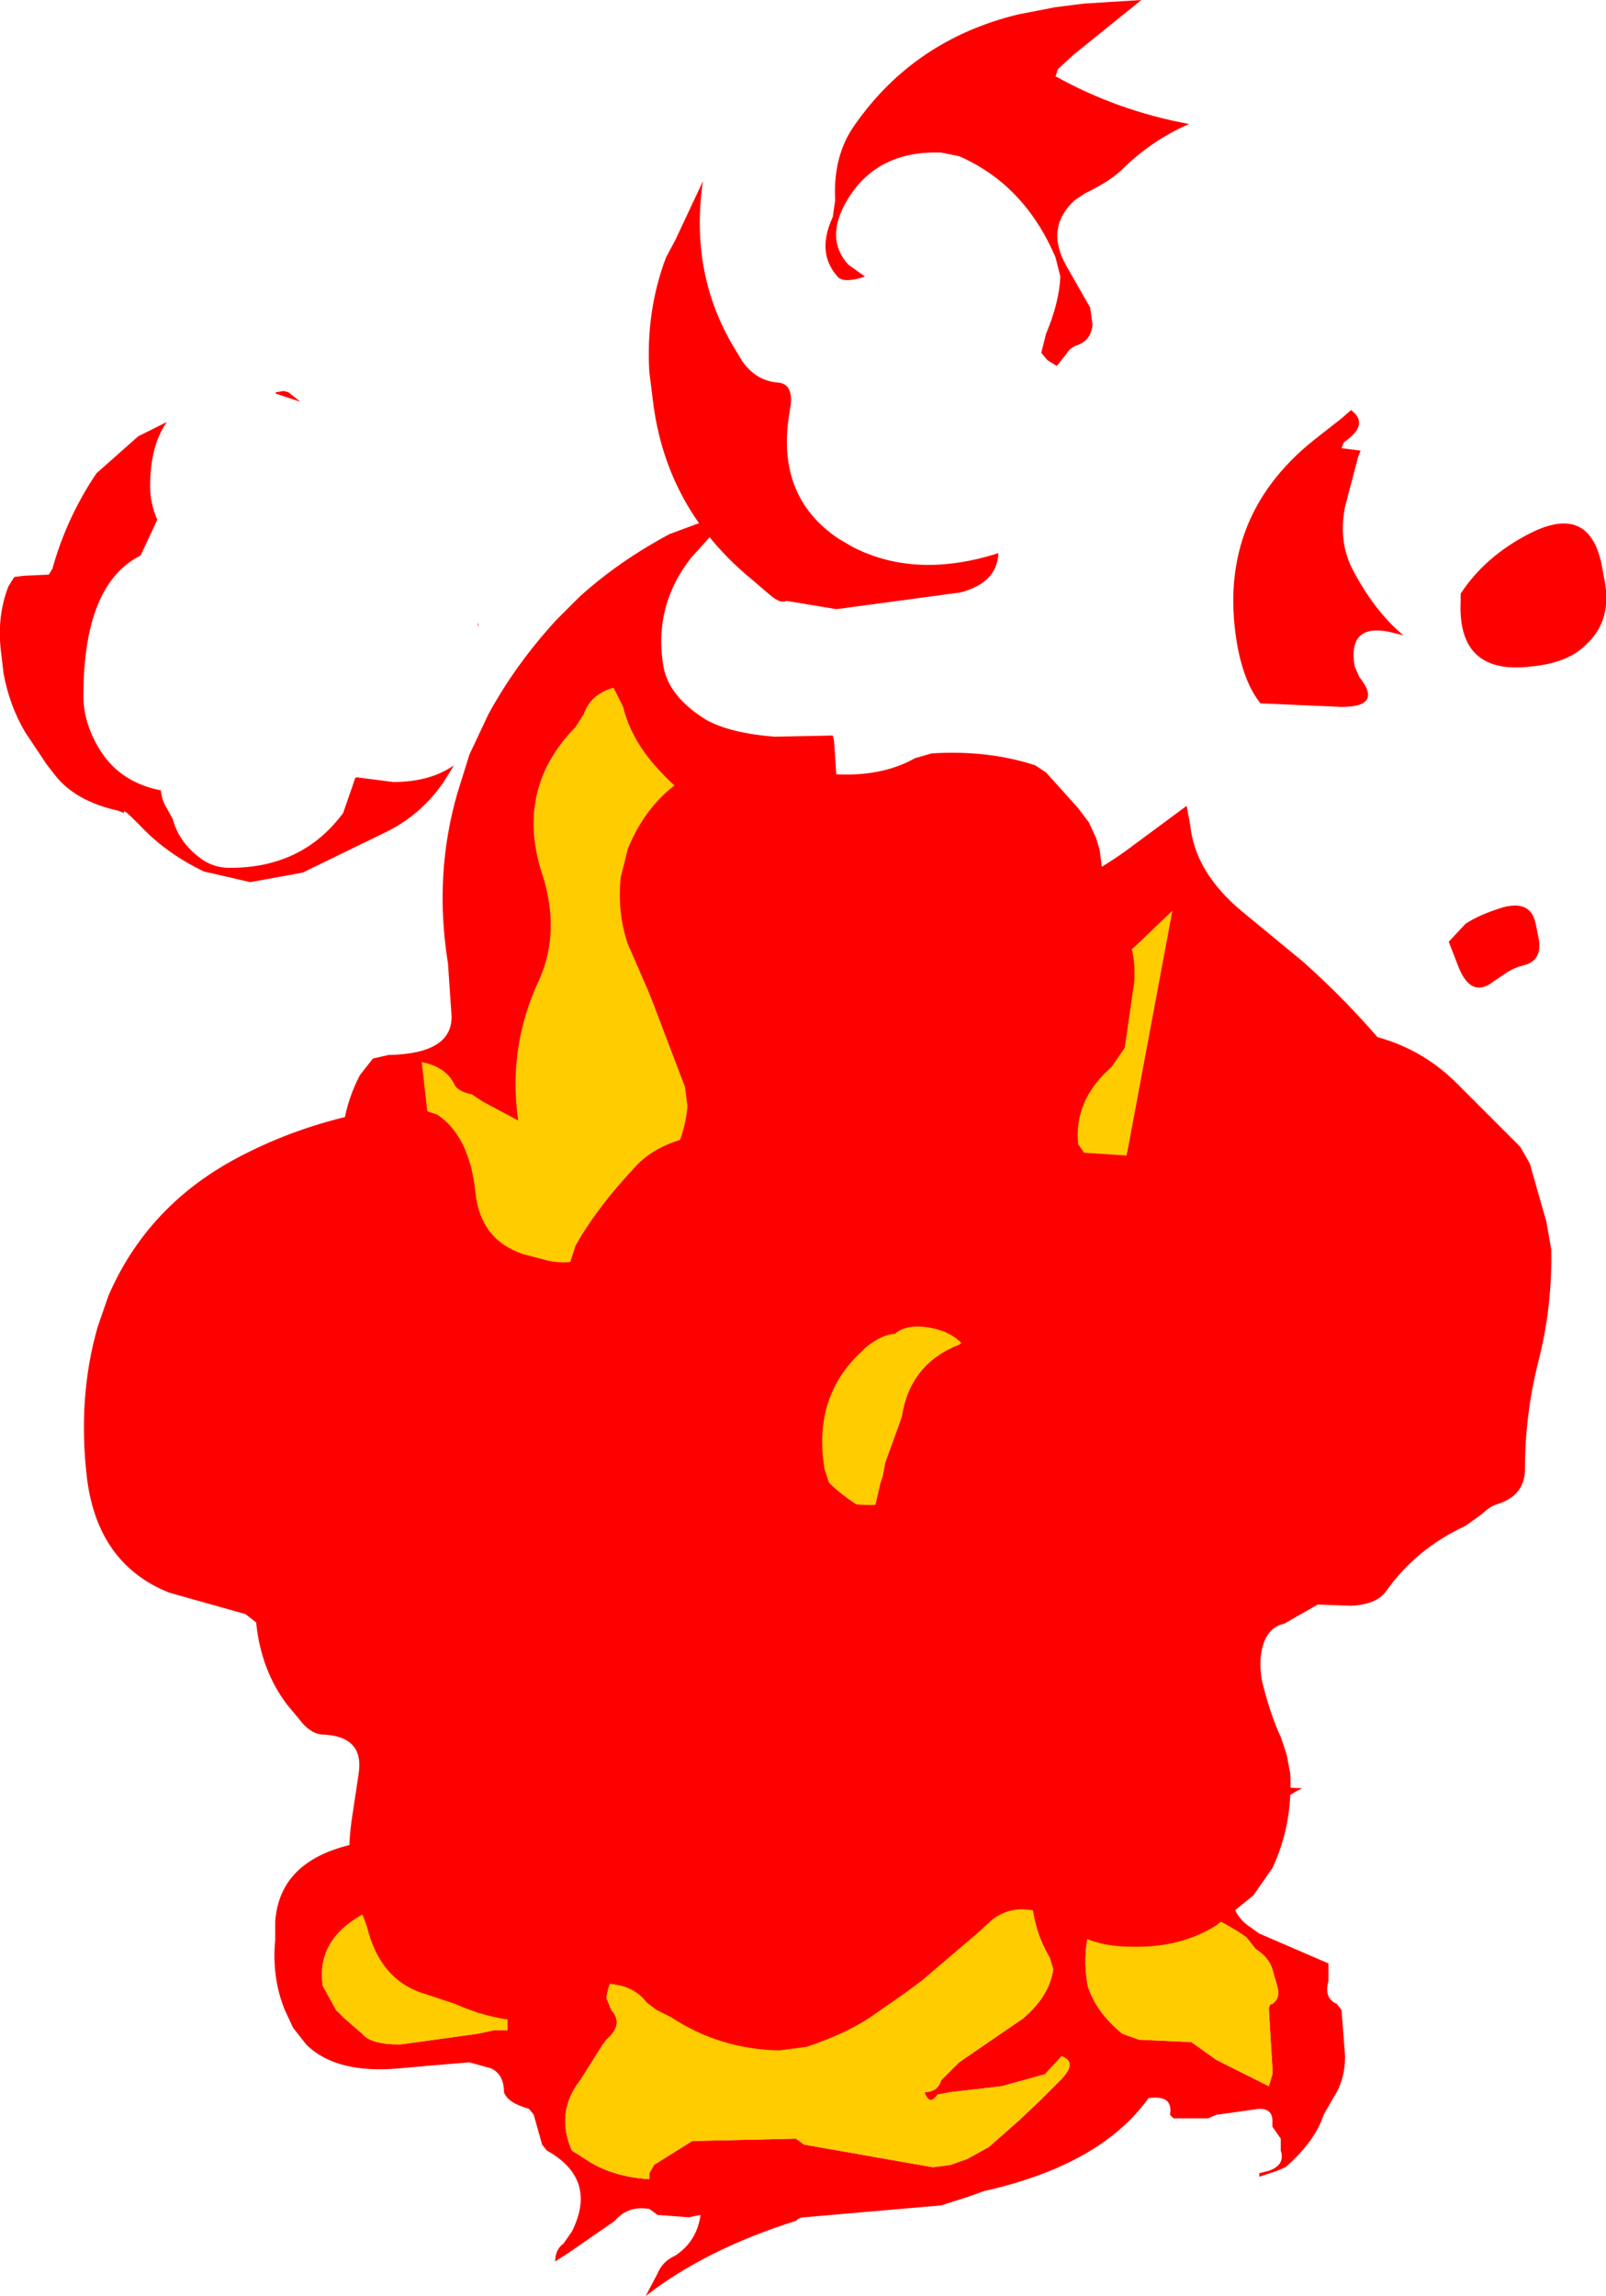 <?xml version="1.0" encoding="UTF-8" standalone="no"?>
<svg xmlns:xlink="http://www.w3.org/1999/xlink" height="96.3px" width="67.4px" xmlns="http://www.w3.org/2000/svg">
  <g transform="matrix(1.0, 0.0, 0.0, 1.0, 5.9, 33.05)">
    <path d="M45.7 40.6 L46.05 41.1 Q46.95 41.95 48.75 41.95 46.4 43.15 45.9 45.6 45.5 47.1 46.6 47.8 L46.95 48.05 49.5 49.15 49.85 49.3 49.85 50.05 Q49.65 50.75 50.2 51.0 L50.4 51.25 50.55 53.2 Q50.55 54.2 50.05 54.95 L49.65 55.65 Q49.3 56.75 48.05 57.85 L47.7 58.0 46.95 58.25 46.95 58.1 47.35 58.0 Q48.05 57.75 47.85 57.15 L47.85 56.65 47.5 56.15 47.5 55.9 Q47.5 55.4 46.95 55.4 L45.15 55.65 44.8 55.8 43.35 55.8 43.2 55.65 Q43.35 54.8 42.3 54.95 40.3 57.75 35.4 58.85 L34.7 59.1 33.6 59.45 27.85 59.95 Q27.65 59.95 27.5 60.1 23.7 61.3 21.2 63.25 L21.7 62.3 Q21.9 61.8 22.45 61.55 23.35 60.95 23.5 59.85 L23.0 59.95 21.7 59.85 21.35 59.6 Q20.45 59.45 19.9 60.1 L17.95 61.45 17.4 61.8 Q17.4 61.3 17.75 61.05 L18.1 60.55 Q19.2 58.35 17.05 57.15 L16.85 56.9 16.5 55.65 16.3 55.4 Q15.4 55.15 15.25 54.7 15.25 53.95 14.7 53.7 L13.8 53.45 12.0 53.6 10.9 53.7 Q8.2 53.95 6.95 52.7 L6.4 52.0 6.05 51.25 Q5.5 49.9 5.65 48.3 L5.65 47.55 Q5.85 44.65 9.8 44.15 11.25 43.9 12.0 42.65 L12.5 42.3 Q13.6 41.7 13.4 40.45 L13.4 40.2 13.8 40.1 14.15 40.1 15.4 39.5 Q16.65 38.25 18.1 37.5 L18.3 38.25 Q18.3 39.0 18.45 39.75 18.65 41.2 19.2 42.2 19.9 40.45 21.35 38.75 23.15 36.8 26.05 35.3 L28.4 33.85 Q29.3 33.25 29.3 33.6 L29.65 37.3 30.55 36.3 31.1 35.55 Q32.0 34.35 33.25 33.6 L33.6 33.85 35.05 35.55 36.35 36.65 Q38.15 38.25 40.85 38.75 L40.65 38.5 Q39.95 37.4 40.1 36.05 L40.3 36.4 Q40.85 36.9 41.2 37.75 L41.75 38.15 Q43.7 39.25 45.7 40.6 M29.65 45.0 L27.85 45.5 Q24.25 46.25 21.35 48.05 19.75 49.3 19.55 50.75 L19.75 51.25 Q20.3 51.85 19.55 52.5 L19.4 52.7 18.45 54.2 Q17.4 55.55 18.1 57.15 L18.65 57.5 Q19.75 58.25 21.35 58.35 L21.35 58.1 21.55 57.75 23.15 56.75 27.5 56.65 27.85 56.9 33.25 57.85 34.0 57.75 34.7 57.5 35.6 57.0 36.85 55.9 37.75 55.05 38.5 54.3 Q39.4 53.45 38.65 53.2 L37.95 53.95 36.15 54.45 34.0 54.7 33.45 54.8 Q33.1 55.3 32.9 54.7 33.45 54.7 33.6 54.2 L34.35 53.45 37.05 51.6 Q38.15 50.65 38.3 49.55 L38.15 49.05 Q37.25 47.55 37.4 45.6 37.4 44.0 37.75 42.45 37.95 41.3 37.25 40.95 L36.85 41.45 35.4 42.55 31.8 44.15 29.65 45.0 M14.15 44.4 L13.8 44.65 13.6 44.9 13.05 45.5 10.2 46.85 Q7.3 47.95 7.65 50.25 L8.2 51.25 8.55 51.6 9.3 52.25 Q9.65 52.7 10.9 52.7 L14.15 52.25 14.85 52.1 15.4 52.1 15.4 52.0 15.4 51.5 Q15.25 50.4 13.8 49.3 L13.6 48.8 13.4 47.8 Q13.05 45.85 14.15 44.4 M41.55 43.9 L40.65 46.35 40.3 46.85 Q39.4 48.3 39.75 50.25 40.1 51.35 41.2 52.25 L41.9 52.5 44.1 52.6 45.15 53.35 47.35 54.45 47.5 53.95 47.5 53.7 47.35 51.25 Q47.35 51.0 47.5 51.0 47.85 50.75 47.7 50.25 L47.5 49.55 Q47.35 49.05 46.8 48.7 L46.4 48.2 Q45.35 47.45 43.7 46.85 41.55 46.0 41.55 43.9" fill="#ff0000" fill-rule="evenodd" stroke="none"/>
    <path d="M41.55 43.9 Q41.55 46.0 43.7 46.85 45.35 47.45 46.4 48.2 L46.8 48.7 Q47.35 49.05 47.5 49.55 L47.7 50.25 Q47.85 50.75 47.5 51.0 47.35 51.0 47.35 51.25 L47.5 53.7 47.5 53.95 47.35 54.45 45.15 53.35 44.1 52.6 41.9 52.5 41.2 52.25 Q40.1 51.35 39.75 50.25 39.4 48.3 40.3 46.85 L40.65 46.35 41.55 43.9 M14.15 44.4 Q13.05 45.85 13.4 47.8 L13.6 48.8 13.8 49.3 Q15.25 50.4 15.4 51.5 L15.4 52.0 15.4 52.1 14.85 52.1 14.15 52.25 10.9 52.7 Q9.65 52.7 9.3 52.25 L8.55 51.6 8.2 51.25 7.65 50.25 Q7.3 47.95 10.2 46.85 L13.05 45.5 13.6 44.9 13.8 44.65 14.15 44.4 M29.65 45.0 L31.8 44.15 35.4 42.55 36.85 41.45 37.25 40.95 Q37.95 41.3 37.75 42.45 37.4 44.0 37.4 45.6 37.25 47.55 38.15 49.05 L38.3 49.55 Q38.15 50.65 37.05 51.6 L34.35 53.45 33.6 54.2 Q33.45 54.7 32.9 54.7 33.1 55.3 33.45 54.8 L34.0 54.7 36.15 54.45 37.95 53.95 38.65 53.2 Q39.4 53.45 38.5 54.3 L37.75 55.05 36.85 55.9 35.6 57.0 34.7 57.5 34.0 57.75 33.25 57.85 27.85 56.9 27.5 56.65 23.15 56.75 21.55 57.75 21.35 58.1 21.35 58.35 Q19.75 58.25 18.65 57.5 L18.1 57.15 Q17.4 55.55 18.45 54.2 L19.4 52.7 19.55 52.5 Q20.3 51.85 19.75 51.25 L19.55 50.75 Q19.75 49.3 21.35 48.05 24.25 46.25 27.85 45.5 L29.65 45.0" fill="#ffcc00" fill-rule="evenodd" stroke="none"/>
    <path d="M18.6 -3.1 Q18.9 -3.95 19.85 -4.2 L20.25 -3.4 Q20.6 -1.95 21.85 -0.65 23.0 0.6 24.8 1.45 L26.0 2.1 Q28.25 4.1 28.3 6.8 L28.35 8.2 28.1 8.75 Q26.35 10.95 25.6 13.4 L25.35 13.95 24.65 15.05 Q24.1 15.5 23.65 14.5 L23.25 14.6 Q21.6 14.95 20.75 15.9 19.15 17.6 18.25 19.2 L17.9 20.3 17.65 21.4 17.55 22.15 Q15.2 21.7 14.25 20.05 12.35 17.05 12.05 13.7 L11.8 11.5 Q12.85 11.7 13.2 12.5 13.4 12.75 13.9 12.85 L14.35 13.15 15.85 13.95 Q15.4 10.85 16.75 8.0 17.6 6.05 16.9 3.75 15.65 0.1 18.25 -2.55 L18.6 -3.1 M43.3 5.15 L41.45 15.05 41.15 16.45 Q40.5 19.2 37.2 21.2 35.6 22.15 34.75 23.05 L34.35 23.35 Q32.3 24.15 31.95 26.35 L31.85 26.65 31.25 28.3 31.15 28.85 31.05 29.15 30.75 30.45 Q29.65 29.9 28.8 29.05 L27.9 28.05 Q24.3 22.95 26.3 17.6 27.15 15.05 28.55 12.65 L28.9 11.95 29.15 11.5 29.4 10.95 Q30.25 11.2 30.35 12.3 L30.4 14.25 Q31.05 12.75 32.3 11.3 L33.1 10.8 36.8 9.5 Q40.0 8.4 42.15 6.25 L43.3 5.15 M49.55 19.85 L50.45 19.7 50.9 19.6 51.35 19.6 51.5 19.6 50.25 20.65 49.8 21.15 Q47.95 23.2 45.8 24.65 L41.7 27.15 39.45 28.65 38.4 29.35 Q38.15 29.4 38.2 29.7 37.35 29.55 38.3 28.8 L38.7 28.05 Q38.9 27.25 39.45 26.65 L42.3 23.7 42.85 23.25 Q45.15 21.6 47.3 20.5 47.85 20.15 48.7 19.95 L49.55 19.85" fill="#ffcc00" fill-rule="evenodd" stroke="none"/>
    <path d="M17.45 -7.05 L18.4 -8.0 Q20.05 -9.5 22.2 -10.65 L24.9 -11.65 23.1 -9.65 Q21.5 -7.6 21.95 -5.05 22.2 -3.8 23.75 -2.85 24.75 -2.3 26.6 -2.15 L29.05 -2.2 29.1 -2.0 29.25 0.2 30.1 4.05 Q30.2 4.75 31.05 4.95 L31.55 5.1 35.75 5.2 Q39.0 4.35 41.4 2.6 L43.9 0.75 44.05 1.55 Q44.25 3.55 46.25 5.2 L48.8 7.3 Q50.7 9.0 52.25 10.85 L52.9 11.85 Q54.05 13.2 54.2 14.8 54.45 15.95 53.75 16.6 53.65 16.65 53.7 16.8 L54.0 16.65 54.45 16.5 56.6 16.2 Q55.65 16.85 55.1 18.4 53.75 21.55 50.75 24.35 L49.65 25.25 47.15 27.15 46.0 27.75 38.8 31.25 Q37.35 32.0 35.9 32.9 L35.35 33.35 33.85 33.9 33.5 33.95 33.3 34.0 32.35 33.8 32.0 33.65 30.15 32.7 Q27.2 31.25 25.4 28.6 24.15 26.65 23.35 24.7 22.65 22.8 23.1 21.4 21.65 22.3 21.15 23.9 L20.7 25.8 20.8 26.35 Q19.55 26.3 18.3 25.6 L17.55 25.2 Q14.65 23.5 12.1 21.5 L11.45 20.8 10.45 19.75 Q7.25 15.85 9.2 12.05 L9.75 11.35 10.4 11.2 Q13.1 11.15 13.05 9.55 L12.9 7.35 Q12.3 3.65 13.3 0.2 L13.8 -1.4 14.6 -3.1 Q15.75 -5.2 17.45 -7.05 M49.55 19.85 L48.7 19.95 Q47.85 20.15 47.3 20.5 45.15 21.6 42.85 23.25 L42.3 23.7 39.45 26.65 Q38.9 27.25 38.7 28.05 L38.3 28.8 Q37.35 29.55 38.2 29.7 38.15 29.4 38.4 29.35 L39.45 28.65 41.7 27.15 45.8 24.65 Q47.95 23.2 49.8 21.15 L50.25 20.65 51.5 19.6 51.35 19.6 50.9 19.6 50.45 19.7 49.55 19.85 M43.3 5.15 L42.15 6.25 Q40.0 8.4 36.8 9.5 L33.1 10.8 32.3 11.3 Q31.05 12.75 30.4 14.25 L30.35 12.3 Q30.25 11.2 29.4 10.95 L29.15 11.5 28.9 11.95 28.55 12.65 Q27.15 15.05 26.3 17.6 24.3 22.95 27.9 28.05 L28.8 29.05 Q29.65 29.9 30.75 30.45 L31.05 29.15 31.15 28.85 31.25 28.3 31.85 26.65 31.95 26.35 Q32.3 24.15 34.35 23.35 L34.75 23.05 Q35.6 22.15 37.2 21.2 40.5 19.2 41.15 16.45 L41.45 15.05 43.3 5.15 M18.6 -3.1 L18.25 -2.55 Q15.65 0.1 16.9 3.75 17.6 6.05 16.75 8.0 15.4 10.85 15.85 13.95 L14.35 13.15 13.9 12.85 Q13.4 12.75 13.2 12.5 12.85 11.7 11.8 11.5 L12.05 13.7 Q12.35 17.05 14.25 20.05 15.2 21.7 17.55 22.15 L17.65 21.4 17.9 20.3 18.25 19.2 Q19.15 17.6 20.75 15.9 21.6 14.95 23.25 14.6 L23.65 14.5 Q24.1 15.5 24.65 15.05 L25.35 13.95 25.6 13.4 Q26.35 10.95 28.1 8.75 L28.35 8.2 28.3 6.8 Q28.25 4.1 26.0 2.1 L24.8 1.45 Q23.0 0.6 21.85 -0.65 20.6 -1.95 20.25 -3.4 L19.85 -4.2 Q18.9 -3.95 18.6 -3.1" fill="#ff0000" fill-rule="evenodd" stroke="none"/>
    <path d="M38.5 -30.15 L38.4 -29.85 Q41.0 -28.4 44.0 -27.85 42.4 -27.15 41.15 -25.9 40.6 -25.4 39.65 -24.95 L39.2 -24.65 Q37.95 -23.5 38.85 -21.9 L39.85 -20.15 39.95 -19.45 Q39.9 -18.75 39.25 -18.55 39.0 -18.45 38.85 -18.2 L38.45 -17.7 38.05 -17.95 37.8 -18.25 38.0 -19.05 Q38.55 -20.35 38.6 -21.45 L38.4 -22.25 Q37.1 -25.3 34.35 -26.5 L33.6 -26.65 Q30.9 -26.75 29.65 -24.65 28.7 -23.05 29.7 -21.95 L30.4 -21.45 Q29.5 -21.15 29.25 -21.45 28.35 -22.45 29.05 -23.95 L29.15 -24.65 Q29.05 -26.55 30.0 -27.85 32.5 -31.4 36.85 -32.45 L38.4 -32.75 39.6 -32.9 42.0 -33.05 39.15 -30.75 38.5 -30.15 M1.1 -15.35 Q0.4 -14.35 0.4 -12.65 0.4 -11.95 0.7 -11.25 L0.0 -9.75 Q-2.4 -8.55 -2.4 -3.85 -2.4 -2.8 -1.8 -1.75 -0.95 -0.25 0.85 0.1 0.9 0.55 1.1 0.85 L1.35 1.3 Q1.6 2.25 2.45 2.9 3.0 3.35 3.75 3.35 6.8 3.35 8.5 1.05 L8.9 -0.1 9.0 -0.4 9.05 -0.45 10.6 -0.25 Q12.15 -0.25 13.15 -0.95 L12.75 -0.3 Q11.85 1.05 10.4 1.8 L6.8 3.55 4.6 3.95 2.65 3.5 Q1.1 2.75 0.05 1.65 L-0.35 1.25 Q-0.75 0.85 -0.7 1.05 L-0.95 0.95 Q-2.75 0.55 -3.6 -0.55 L-3.95 -1.0 -4.85 -2.35 Q-5.5 -3.45 -5.75 -4.8 L-5.85 -5.65 Q-6.05 -7.15 -5.55 -8.45 L-5.3 -8.85 -4.9 -8.9 -3.85 -8.95 -3.7 -9.2 Q-3.1 -11.35 -1.85 -13.2 L-0.1 -14.75 1.1 -15.35 M6.7 -16.2 L5.65 -16.55 5.7 -16.6 6.0 -16.65 6.2 -16.6 6.7 -16.2 M14.15 -6.85 L14.15 -6.95 14.2 -6.75 14.15 -6.85 M22.45 -23.0 L23.6 -25.45 Q23.05 -21.7 24.8 -18.65 L25.25 -17.9 Q25.85 -17.05 26.8 -17.0 27.45 -16.9 27.25 -15.85 26.6 -12.25 29.3 -10.45 L29.9 -10.1 Q32.55 -8.75 36.0 -9.85 35.95 -8.6 34.4 -8.2 L29.2 -7.5 27.1 -7.85 Q26.85 -7.7 26.35 -8.15 L25.65 -8.75 Q22.05 -11.7 21.5 -16.25 L21.35 -17.45 Q21.2 -20.0 22.05 -22.25 L22.45 -23.0 M28.3 -0.5 L28.8 -0.6 Q31.0 -0.4 32.5 -1.25 L33.2 -1.45 Q35.55 -1.6 37.55 -0.95 L38.0 -0.65 39.35 0.85 39.8 1.45 40.1 2.1 40.25 2.6 40.5 4.55 Q40.6 5.35 41.1 5.85 41.8 6.55 41.7 8.15 L41.3 10.9 40.75 11.7 Q39.15 13.1 39.35 14.95 L39.6 15.3 41.9 15.45 42.25 14.95 Q42.9 11.25 46.8 10.45 L47.6 10.3 Q52.45 9.55 55.3 12.45 L57.9 15.05 58.3 15.75 59.0 18.2 59.2 19.35 Q59.25 21.8 58.65 24.1 58.1 26.3 58.1 28.55 58.1 29.7 56.9 30.05 56.6 30.15 56.3 30.45 L55.6 30.95 Q53.55 31.9 52.3 33.65 51.9 34.25 50.8 34.3 L49.4 34.25 48.0 35.05 Q47.1 35.25 47.0 36.55 L47.0 36.95 47.05 37.4 Q47.4 38.85 47.85 39.8 L48.1 40.55 48.25 41.35 Q48.35 43.5 47.5 45.3 L46.7 46.45 45.15 47.7 Q43.65 48.65 41.6 48.6 39.65 48.6 38.6 47.55 38.4 47.35 38.05 47.25 L37.55 47.1 Q36.5 46.85 35.7 47.5 L35.1 48.05 32.75 50.05 32.0 50.6 30.85 51.4 Q29.75 52.2 27.95 52.8 L26.8 52.95 Q24.3 52.9 22.25 51.55 L21.65 51.25 21.25 50.95 Q20.8 50.35 20.0 50.2 18.2 49.85 18.2 51.55 15.65 52.1 13.2 51.0 L12.0 50.6 Q10.05 50.05 9.5 47.75 L9.2 46.95 Q8.55 45.6 8.85 43.35 L9.15 41.35 Q9.4 39.75 7.6 39.7 7.1 39.65 6.65 39.05 L6.15 38.45 Q5.05 37.0 4.85 35.0 L4.4 34.65 1.2 33.75 Q-1.8 32.55 -2.25 28.95 -2.65 25.55 -1.8 22.6 L-1.35 21.3 Q0.25 17.6 3.9 15.6 6.2 14.35 8.8 13.75 L12.0 13.55 12.45 13.7 Q13.8 14.6 14.05 16.95 14.25 18.95 16.05 19.55 L17.2 19.85 Q18.5 20.05 18.85 19.4 L19.05 18.9 Q19.4 16.9 21.55 16.6 L22.0 16.15 Q22.85 14.65 22.95 13.35 L22.85 12.55 21.5 9.0 21.3 8.5 20.45 6.55 Q20.0 5.25 20.15 3.75 L20.45 2.55 Q21.9 -1.0 26.0 -1.45 26.65 -1.5 26.75 -0.7 26.8 -0.45 27.2 -0.3 28.05 0.0 28.3 -0.5 M51.1 -13.9 L50.55 -11.8 Q50.25 -10.3 50.9 -9.1 51.8 -7.4 53.0 -6.4 L52.4 -6.55 Q50.65 -6.9 50.95 -5.1 L51.15 -4.65 Q52.15 -3.4 50.4 -3.4 L47.0 -3.55 Q46.35 -4.35 46.05 -5.85 45.05 -11.25 49.25 -14.6 L50.4 -15.5 50.8 -15.85 Q51.6 -15.25 50.5 -14.5 L50.4 -14.25 51.2 -14.15 51.1 -13.9 M55.4 -8.15 Q56.45 -9.75 58.35 -10.7 60.75 -11.9 61.3 -9.45 L61.45 -8.65 Q61.75 -7.0 60.65 -6.0 59.9 -5.25 58.4 -5.1 55.25 -4.7 55.4 -7.85 L55.4 -8.15 M58.55 5.7 L58.65 6.2 Q58.9 7.25 58.0 7.45 57.6 7.55 57.25 7.8 L56.8 8.1 Q55.8 8.9 55.25 7.35 L54.9 6.45 55.6 5.7 Q56.2 5.3 57.2 5.0 58.35 4.7 58.55 5.7 M31.65 22.9 Q31.15 22.9 30.45 23.45 L30.3 23.6 Q28.2 25.5 28.7 28.55 L29.05 29.65 Q29.2 29.95 29.6 30.0 33.05 30.5 34.65 27.65 L34.9 26.95 35.05 26.15 Q35.45 23.1 33.2 22.65 32.15 22.45 31.65 22.9" fill="#ff0000" fill-rule="evenodd" stroke="none"/>
  </g>
</svg>
